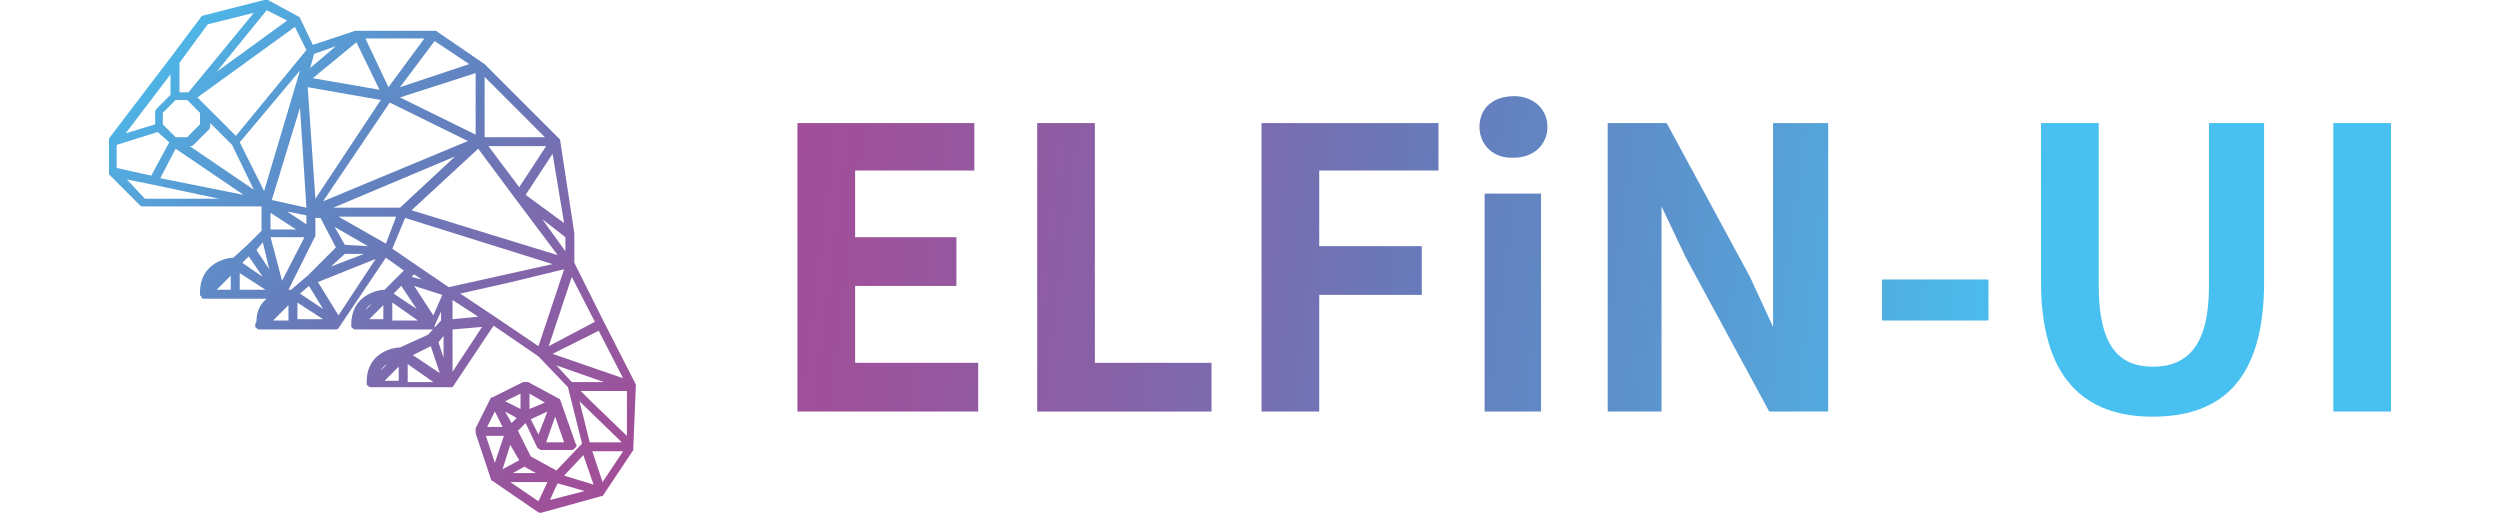 <?xml version="1.0" encoding="utf-8"?>
<!-- Generator: Adobe Illustrator 26.0.3, SVG Export Plug-In . SVG Version: 6.00 Build 0)  -->
<svg version="1.1" id="Layer_1" xmlns="http://www.w3.org/2000/svg" xmlns:xlink="http://www.w3.org/1999/xlink" x="0px" y="0px"
	 viewBox="0 0 195 40" style="enable-background:new 0 0 195 40;" xml:space="preserve">
<style type="text/css">
	.st0{fill:url(#SVGID_1_);}
	.st1{fill:url(#SVGID_00000126315671538104127070000011615907199072415417_);}
	.st2{fill:url(#SVGID_00000098217529742977309460000013299646628700489114_);}
	.st3{fill:url(#SVGID_00000171715725517504782430000010458860251043827084_);}
	.st4{fill:url(#SVGID_00000036223129301972791260000018263214082251002261_);}
	.st5{fill:url(#SVGID_00000018232617632129184040000012049395396861191051_);}
	.st6{fill:url(#SVGID_00000001627017404895928080000010256177069220156037_);}
	.st7{fill:url(#SVGID_00000178922528770334235300000012575244602266319019_);}
	.st8{fill:url(#SVGID_00000100382929694477863790000001783753270195373224_);}
</style>
<linearGradient id="SVGID_1_" gradientUnits="userSpaceOnUse" x1="51.814" y1="38.463" x2="11.851" y2="-0.4">
	<stop  offset="9.093900e-04" style="stop-color:#A44C96"/>
	<stop  offset="0.127" style="stop-color:#9D529A"/>
	<stop  offset="0.316" style="stop-color:#8861A7"/>
	<stop  offset="0.543" style="stop-color:#677BBA"/>
	<stop  offset="0.55" style="stop-color:#667CBB"/>
	<stop  offset="0.721" style="stop-color:#5C93CD"/>
	<stop  offset="1" style="stop-color:#49C1F0"/>
</linearGradient>
<path class="st0" d="M49.6,30C49.6,30,49.6,30,49.6,30l-2.5-4.9l-2.3-4.6v-2.3c0,0,0,0,0,0c0,0,0,0,0,0L43.7,11h0c0,0,0,0,0,0l0,0
	c0,0,0,0,0,0c0,0,0,0,0,0c0,0,0,0,0,0c0,0,0,0,0-0.1c0,0,0,0,0,0c0,0,0,0,0,0c0,0,0,0,0,0l-5.9-5.9c0,0,0,0,0,0c0,0,0,0,0,0
	c0,0,0,0,0,0c0,0,0,0,0,0L34,2.4c0,0,0,0,0,0c-0.1,0-0.1,0-0.2,0h-5.9c0,0,0,0-0.1,0c0,0,0,0-0.1,0l-3.3,1.1l-1-2.1c0,0,0,0,0,0
	c0-0.1-0.1-0.1-0.1-0.1L20.9,0c0,0,0,0,0,0c0,0-0.1,0-0.1,0c0,0,0,0-0.1,0c0,0,0,0-0.1,0l-4.7,1.2c-0.1,0-0.2,0.1-0.2,0.1l-2.4,3.2
	l-4.8,6.3l0,0c0,0,0,0.1,0,0.1c0,0,0,0,0,0.1c0,0,0,0,0,0v2.4c0,0,0,0,0,0c0,0,0,0.1,0,0.1c0,0,0,0,0,0.1c0,0,0,0,0,0l2.4,2.4
	c0.1,0.1,0.2,0.1,0.3,0.1h9.2v1.9l-1.1,1.1l-1.1,1c-0.5,0-2.6,0.4-2.6,2.7c0,0,0,0,0,0.1c0,0,0,0.1,0,0.1c0,0,0,0.1,0.1,0.1
	c0,0,0,0,0,0.1c0.1,0.1,0.1,0.1,0.2,0.1h4.9c-0.5,0.4-0.8,1-0.8,1.8c-0.1,0.1-0.1,0.3-0.1,0.4c0.1,0.1,0.2,0.2,0.3,0.2h6
	c0.1,0,0.1,0,0.2-0.1c0,0,0,0,0,0c0,0,0,0,0,0c0,0,0,0,0,0c0,0,0,0,0,0l3.7-5.5l1.4,1l-0.5,0.5L30,22.6c-0.5,0-2.6,0.4-2.6,2.7
	c0,0,0,0,0,0c0,0.1,0,0.1,0,0.2c0.1,0.1,0.2,0.2,0.3,0.2l6,0c0.1,0,0.1,0,0.2-0.1c0,0,0,0,0,0c0,0,0,0,0-0.1c0,0,0,0,0-0.1l0.5-1.1
	v0.7l-1,1.1l-2.2,1c-0.4,0-2.6,0.3-2.6,2.7c0,0,0,0,0,0c0,0.1,0,0.1,0,0.2c0.1,0.1,0.2,0.2,0.3,0.2H35c0,0,0,0,0.1,0c0,0,0,0,0.1,0
	c0,0,0,0,0.1,0c0,0,0,0,0,0c0,0,0,0,0,0c0,0,0,0,0,0c0,0,0,0,0,0c0,0,0,0,0,0l3.2-4.8l3.5,2.4l2.3,2.4l1.1,4.4l-2,2.1l-2-1.1l-1-2
	l0.6-0.6l0.9,1.9c0,0,0,0,0,0c0,0,0,0,0,0c0,0,0,0,0.1,0.1c0,0,0,0,0,0c0.1,0,0.1,0.1,0.2,0.1h2.4c0.1,0,0.2-0.1,0.3-0.2
	c0.1-0.1,0.1-0.2,0-0.3l-1.2-3.4c0,0,0,0,0,0c0,0,0,0,0,0c0,0,0-0.1-0.1-0.1c0,0,0,0,0,0c0,0,0,0,0,0c0,0,0,0,0,0l-2.4-1.3
	c0,0,0,0,0,0c0,0,0,0-0.1,0c0,0-0.1,0-0.1,0c0,0-0.1,0-0.1,0c0,0-0.1,0-0.1,0L38.4,31c0,0,0,0-0.1,0c0,0,0,0,0,0c0,0,0,0,0,0
	c0,0,0,0,0,0c0,0,0,0,0,0l-1.2,2.4c0,0,0,0,0,0.1c0,0,0,0.1,0,0.1c0,0,0,0.1,0,0.1c0,0,0,0,0,0.1l1.2,3.6v0c0,0,0,0,0,0h0
	c0,0,0,0,0,0h0c0,0,0,0,0,0c0,0,0,0.1,0.1,0.1c0,0,0,0,0,0c0,0,0,0,0,0l3.5,2.4c0.1,0,0.1,0.1,0.2,0.1c0,0,0.1,0,0.1,0l4.7-1.3
	c0,0,0,0,0,0c0,0,0,0,0.1,0c0,0,0,0,0,0c0,0,0,0,0,0c0,0,0,0,0,0l2.4-3.6c0,0,0,0,0-0.1c0,0,0,0,0-0.1c0,0,0,0,0,0c0,0,0,0,0,0
	L49.6,30C49.7,30.1,49.7,30.1,49.6,30z M39.3,34l-0.7,2.1L37.9,34H39.3z M38,33.3l0.6-1.2l0.6,1.2H38z M39.4,31.3l1.2-0.6v1.2
	L39.4,31.3z M40.5,35.9l-1.3,0.7l0.6-1.9L40.5,35.9z M40.3,32.6L39.9,33l-0.5-0.9L40.3,32.6z M40,36.9l0.9-0.5l0.9,0.5H40z
	 M42.7,37.6L42,39.1l-2.2-1.5H42.7z M29.7,28.9c0.1-0.2,0.3-0.4,0.5-0.5L29.7,28.9z M30,29.7l1.1-1.1v1.1H30z M43.3,38.1l0.2-0.4
	l2.1,0.6l-2.7,0.7L43.3,38.1z M47.1,29.8h-2.5l-1.2-1.3L47.1,29.8z M48.9,30.5V34l-2.8-2.7l-0.8-0.8H48.9z M46,34.5l-0.8-3.2
	l3.3,3.2H46z M45.5,35.5l0.8,2.3L44,37.1L45.5,35.5z M48.6,35.2L47,37.6l-0.8-2.4H48.6z M37.6,25.5l-2.3,3.5v-3.3L37.6,25.5z
	 M31.8,29.8v-1.4l2,1.4H31.8z M34.6,26.2v1.7l-0.4-1.2L34.6,26.2z M32.2,27.7l1.4-0.7l0.7,2.1L32.2,27.7z M32.6,25h-2l0-1.4L32.6,25
	z M30.7,22.9l0.6-0.6l1.2,1.8L30.7,22.9z M32.1,21.6l0.2-0.2l0.6,0.4L32.1,21.6z M34.5,23l-0.7,1.6l-1.5-2.3L34.5,23z M30.9,16.9
	L30.1,19l-3.7-2.1H30.9z M29.3,20.2l-2.9,4.4L24.8,22L29.3,20.2z M20.7,22.6h-2v-1.3L20.7,22.6z M16.9,5.6l3.9-4.8l1.6,0.8L16.9,5.6
	z M19,15.2l-6.5-1.3l1.2-2.3L19,15.2z M15.6,9.7l-1,1h-0.9l-1-1V8.8l1-1h0.9l1,1V9.7z M14.8,11.4c0.1,0,0.2,0,0.3-0.1l1.2-1.2
	c0.1-0.1,0.1-0.2,0.1-0.3V9.6l1.7,1.7l1.7,3.5L14.8,11.4L14.8,11.4z M15.4,7.6L23,2.1l0.9,1.8l-5.5,6.7L15.4,7.6z M14,7.2V4.9l2.2-3
	L19.8,1l-5.1,6.2H14z M13.2,11.1l-1.4,2.6l-2.7-0.6v-1.8l3.2-1L13.2,11.1z M9.8,10.4l3.5-4.6v1.6l-1.1,1.1c-0.1,0.1-0.1,0.2-0.1,0.3
	v0.9L9.8,10.4z M11.9,14.4C11.9,14.4,12,14.4,11.9,14.4l5.2,1.1h-5.8L9.9,14L11.9,14.4z M24.2,5.3l0.3-1.1l1.7-0.6L24.2,5.3z
	 M31.2,6.8l2.7-3.6L36.6,5L31.2,6.8z M37.8,10.7V6l4.7,4.7H37.8z M41,15.2l2.1-3.2l0.9,5.4L41,15.2z M39.9,22
	C39.9,22,39.9,22,39.9,22l4.1-1l-2,6l-3.4-2.3c0,0,0,0,0,0l-2.7-1.8L39.9,22z M28.4,19.8l-2.6,1l1.1-1L28.4,19.8z M26.9,19.1
	l-0.8-1.4l2.6,1.5L26.9,19.1z M20,19.5l0.5-0.6l0.5,2.1L20,19.5z M23.4,5.5l-2.8,9.4l-1.9-3.8L23.4,5.5z M38.1,11.4h4.5l-2.1,3.2
	L38.1,11.4z M43.5,19.9l-11.4-3.5l5.2-4.8l2.9,3.9c0,0,0,0,0,0L43.5,19.9z M24.6,18.3C24.6,18.3,24.6,18.3,24.6,18.3
	C24.6,18.3,24.6,18.3,24.6,18.3C24.6,18.3,24.6,18.3,24.6,18.3z M23.7,18.6L22,21.9l-0.6-2.3l-0.3-1.1H23.7z M23.9,16.8v0.7l-1.5-1
	L23.9,16.8z M21.1,17.9v-1.3l2,1.3H21.1z M21.2,15.6l2.2-7.2l0.5,7.8L21.2,15.6z M24.6,15.5L24,6.8l5.7,1L24.6,15.5z M25.2,15.7
	L30.4,8l6.1,3L25.2,15.7z M30.3,6.8l-1.8-3.8h4.6L30.3,6.8z M22.5,22.6l2.1-4.2c0,0,0,0,0,0c0,0,0,0,0,0c0,0,0,0,0-0.1
	c0,0,0,0,0-0.1V17L25,17l1.2,2.3L24,21.5l-1.3,1.1C22.6,22.6,22.6,22.6,22.5,22.6z M35.5,12.2l-4.3,4h-5.2L35.5,12.2z M31.6,17
	l11.5,3.6L35,22.4l-4.4-3L31.6,17z M42.3,17.1l1.8,1.4v1.1L42.3,17.1z M31.2,7.6l5.9-1.9v4.8L31.2,7.6z M24.4,6.1l3.4-2.8L29.6,7
	L24.4,6.1z M18.9,20.5l0.5-0.5l1.1,1.6L18.9,20.5z M22.5,23.8v1.2h-1.2L22.5,23.8z M23.4,22.9l0.7-0.6l1.1,1.8L23.4,22.9z
	 M25.2,24.9h-2v-1.3L25.2,24.9z M35.3,24.9v-1.5l2,1.3L35.3,24.9z M46.4,25.1L42.8,27l1.8-5.4L46.4,25.1z M46.7,25.8l1.9,3.7
	l-5.5-1.9L46.7,25.8z M18,21.5v1.1h-1.1L18,21.5z M29.9,24.9h-1.1l1.1-1.1L29.9,24.9z M29,23.7l-0.5,0.5C28.6,24,28.8,23.8,29,23.7z
	 M42.6,34.5l0.7-2l0.7,2H42.6z M42.7,32.1L42,33.9l-0.6-1.2L42.7,32.1z M41.3,31.9v-1.2l1.2,0.7L41.3,31.9z M20.7,0.2L20.7,0.2
	L20.7,0.2L20.7,0.2z M8.7,11C8.7,11,8.7,11,8.7,11L8.7,11L8.7,11z"/>
<g>
	
		<linearGradient id="SVGID_00000127015316428251320130000015996946517097494441_" gradientUnits="userSpaceOnUse" x1="54.332" y1="18.954" x2="157.378" y2="32.165">
		<stop  offset="9.093900e-04" style="stop-color:#A44C96"/>
		<stop  offset="0.127" style="stop-color:#9D529A"/>
		<stop  offset="0.316" style="stop-color:#8861A7"/>
		<stop  offset="0.543" style="stop-color:#677BBA"/>
		<stop  offset="0.55" style="stop-color:#667CBB"/>
		<stop  offset="0.721" style="stop-color:#5C93CD"/>
		<stop  offset="1" style="stop-color:#49C1F0"/>
	</linearGradient>
	<path style="fill:url(#SVGID_00000127015316428251320130000015996946517097494441_);" d="M62.2,9.6H76v3.7h-9.3v5.2h7.9v3.8h-7.9v6
		h9.6v3.8H62.2V9.6z"/>
	
		<linearGradient id="SVGID_00000154407277973209046870000003696370087966639007_" gradientUnits="userSpaceOnUse" x1="54.559" y1="17.186" x2="157.605" y2="30.396">
		<stop  offset="9.093900e-04" style="stop-color:#A44C96"/>
		<stop  offset="0.127" style="stop-color:#9D529A"/>
		<stop  offset="0.316" style="stop-color:#8861A7"/>
		<stop  offset="0.543" style="stop-color:#677BBA"/>
		<stop  offset="0.55" style="stop-color:#667CBB"/>
		<stop  offset="0.721" style="stop-color:#5C93CD"/>
		<stop  offset="1" style="stop-color:#49C1F0"/>
	</linearGradient>
	<path style="fill:url(#SVGID_00000154407277973209046870000003696370087966639007_);" d="M80.9,9.6h4.5v18.7h9.1v3.8H80.9V9.6z"/>
	
		<linearGradient id="SVGID_00000035505863803833764410000012938036540619232956_" gradientUnits="userSpaceOnUse" x1="54.918" y1="14.388" x2="157.963" y2="27.599">
		<stop  offset="9.093900e-04" style="stop-color:#A44C96"/>
		<stop  offset="0.127" style="stop-color:#9D529A"/>
		<stop  offset="0.316" style="stop-color:#8861A7"/>
		<stop  offset="0.543" style="stop-color:#677BBA"/>
		<stop  offset="0.55" style="stop-color:#667CBB"/>
		<stop  offset="0.721" style="stop-color:#5C93CD"/>
		<stop  offset="1" style="stop-color:#49C1F0"/>
	</linearGradient>
	<path style="fill:url(#SVGID_00000035505863803833764410000012938036540619232956_);" d="M98.4,9.6h13.8v3.7h-9.3v5.9h8V23h-8v9.1
		h-4.5V9.6z"/>
	
		<linearGradient id="SVGID_00000153679705428168310010000008547403897927959951_" gradientUnits="userSpaceOnUse" x1="55.241" y1="11.867" x2="158.287" y2="25.078">
		<stop  offset="9.093900e-04" style="stop-color:#A44C96"/>
		<stop  offset="0.127" style="stop-color:#9D529A"/>
		<stop  offset="0.316" style="stop-color:#8861A7"/>
		<stop  offset="0.543" style="stop-color:#677BBA"/>
		<stop  offset="0.55" style="stop-color:#667CBB"/>
		<stop  offset="0.721" style="stop-color:#5C93CD"/>
		<stop  offset="1" style="stop-color:#49C1F0"/>
	</linearGradient>
	<path style="fill:url(#SVGID_00000153679705428168310010000008547403897927959951_);" d="M115.4,9.9c0-1.5,1.1-2.4,2.7-2.4
		c1.5,0,2.6,1,2.6,2.4c0,1.4-1.1,2.4-2.6,2.4C116.5,12.4,115.4,11.3,115.4,9.9z M115.8,15.1h4.4v17h-4.4V15.1z"/>
	
		<linearGradient id="SVGID_00000039835390719288157790000017377470268443638665_" gradientUnits="userSpaceOnUse" x1="55.337" y1="11.121" x2="158.382" y2="24.332">
		<stop  offset="9.093900e-04" style="stop-color:#A44C96"/>
		<stop  offset="0.127" style="stop-color:#9D529A"/>
		<stop  offset="0.316" style="stop-color:#8861A7"/>
		<stop  offset="0.543" style="stop-color:#677BBA"/>
		<stop  offset="0.55" style="stop-color:#667CBB"/>
		<stop  offset="0.721" style="stop-color:#5C93CD"/>
		<stop  offset="1" style="stop-color:#49C1F0"/>
	</linearGradient>
	<path style="fill:url(#SVGID_00000039835390719288157790000017377470268443638665_);" d="M146.8,21.8h8.3V25h-8.3V21.8z"/>
	
		<linearGradient id="SVGID_00000060028084428870492430000001153592468354381476_" gradientUnits="userSpaceOnUse" x1="55.967" y1="6.202" x2="159.013" y2="19.413">
		<stop  offset="9.093900e-04" style="stop-color:#A44C96"/>
		<stop  offset="0.127" style="stop-color:#9D529A"/>
		<stop  offset="0.316" style="stop-color:#8861A7"/>
		<stop  offset="0.543" style="stop-color:#677BBA"/>
		<stop  offset="0.55" style="stop-color:#667CBB"/>
		<stop  offset="0.721" style="stop-color:#5C93CD"/>
		<stop  offset="1" style="stop-color:#49C1F0"/>
	</linearGradient>
	<path style="fill:url(#SVGID_00000060028084428870492430000001153592468354381476_);" d="M159.2,22V9.6h4.5v12.7
		c0,4.7,1.6,6.3,4.2,6.3c2.7,0,4.4-1.6,4.4-6.3V9.6h4.3V22c0,7.5-3.2,10.5-8.7,10.5C162.5,32.5,159.2,29.4,159.2,22z"/>
	
		<linearGradient id="SVGID_00000072238170421100861320000011986937464482279836_" gradientUnits="userSpaceOnUse" x1="56.195" y1="4.428" x2="159.24" y2="17.639">
		<stop  offset="9.093900e-04" style="stop-color:#A44C96"/>
		<stop  offset="0.127" style="stop-color:#9D529A"/>
		<stop  offset="0.316" style="stop-color:#8861A7"/>
		<stop  offset="0.543" style="stop-color:#677BBA"/>
		<stop  offset="0.55" style="stop-color:#667CBB"/>
		<stop  offset="0.721" style="stop-color:#5C93CD"/>
		<stop  offset="1" style="stop-color:#49C1F0"/>
	</linearGradient>
	<path style="fill:url(#SVGID_00000072238170421100861320000011986937464482279836_);" d="M182,9.6h4.5v22.5H182V9.6z"/>
	
		<linearGradient id="SVGID_00000111179108238295681330000006490496765399354810_" gradientUnits="userSpaceOnUse" x1="55.381" y1="10.774" x2="158.427" y2="23.985">
		<stop  offset="9.093900e-04" style="stop-color:#A44C96"/>
		<stop  offset="0.127" style="stop-color:#9D529A"/>
		<stop  offset="0.316" style="stop-color:#8861A7"/>
		<stop  offset="0.543" style="stop-color:#677BBA"/>
		<stop  offset="0.55" style="stop-color:#667CBB"/>
		<stop  offset="0.721" style="stop-color:#5C93CD"/>
		<stop  offset="1" style="stop-color:#49C1F0"/>
	</linearGradient>
	<polygon style="fill:url(#SVGID_00000111179108238295681330000006490496765399354810_);" points="138.3,9.6 138.3,18.6 138.3,25.5 
		136.5,21.6 130,9.6 125.4,9.6 125.4,9.8 125.4,32.1 129.6,32.1 129.6,23.1 129.6,16.1 131.5,20.1 138,32.1 142.6,32.1 142.6,31.9 
		142.6,9.6 	"/>
</g>
</svg>
